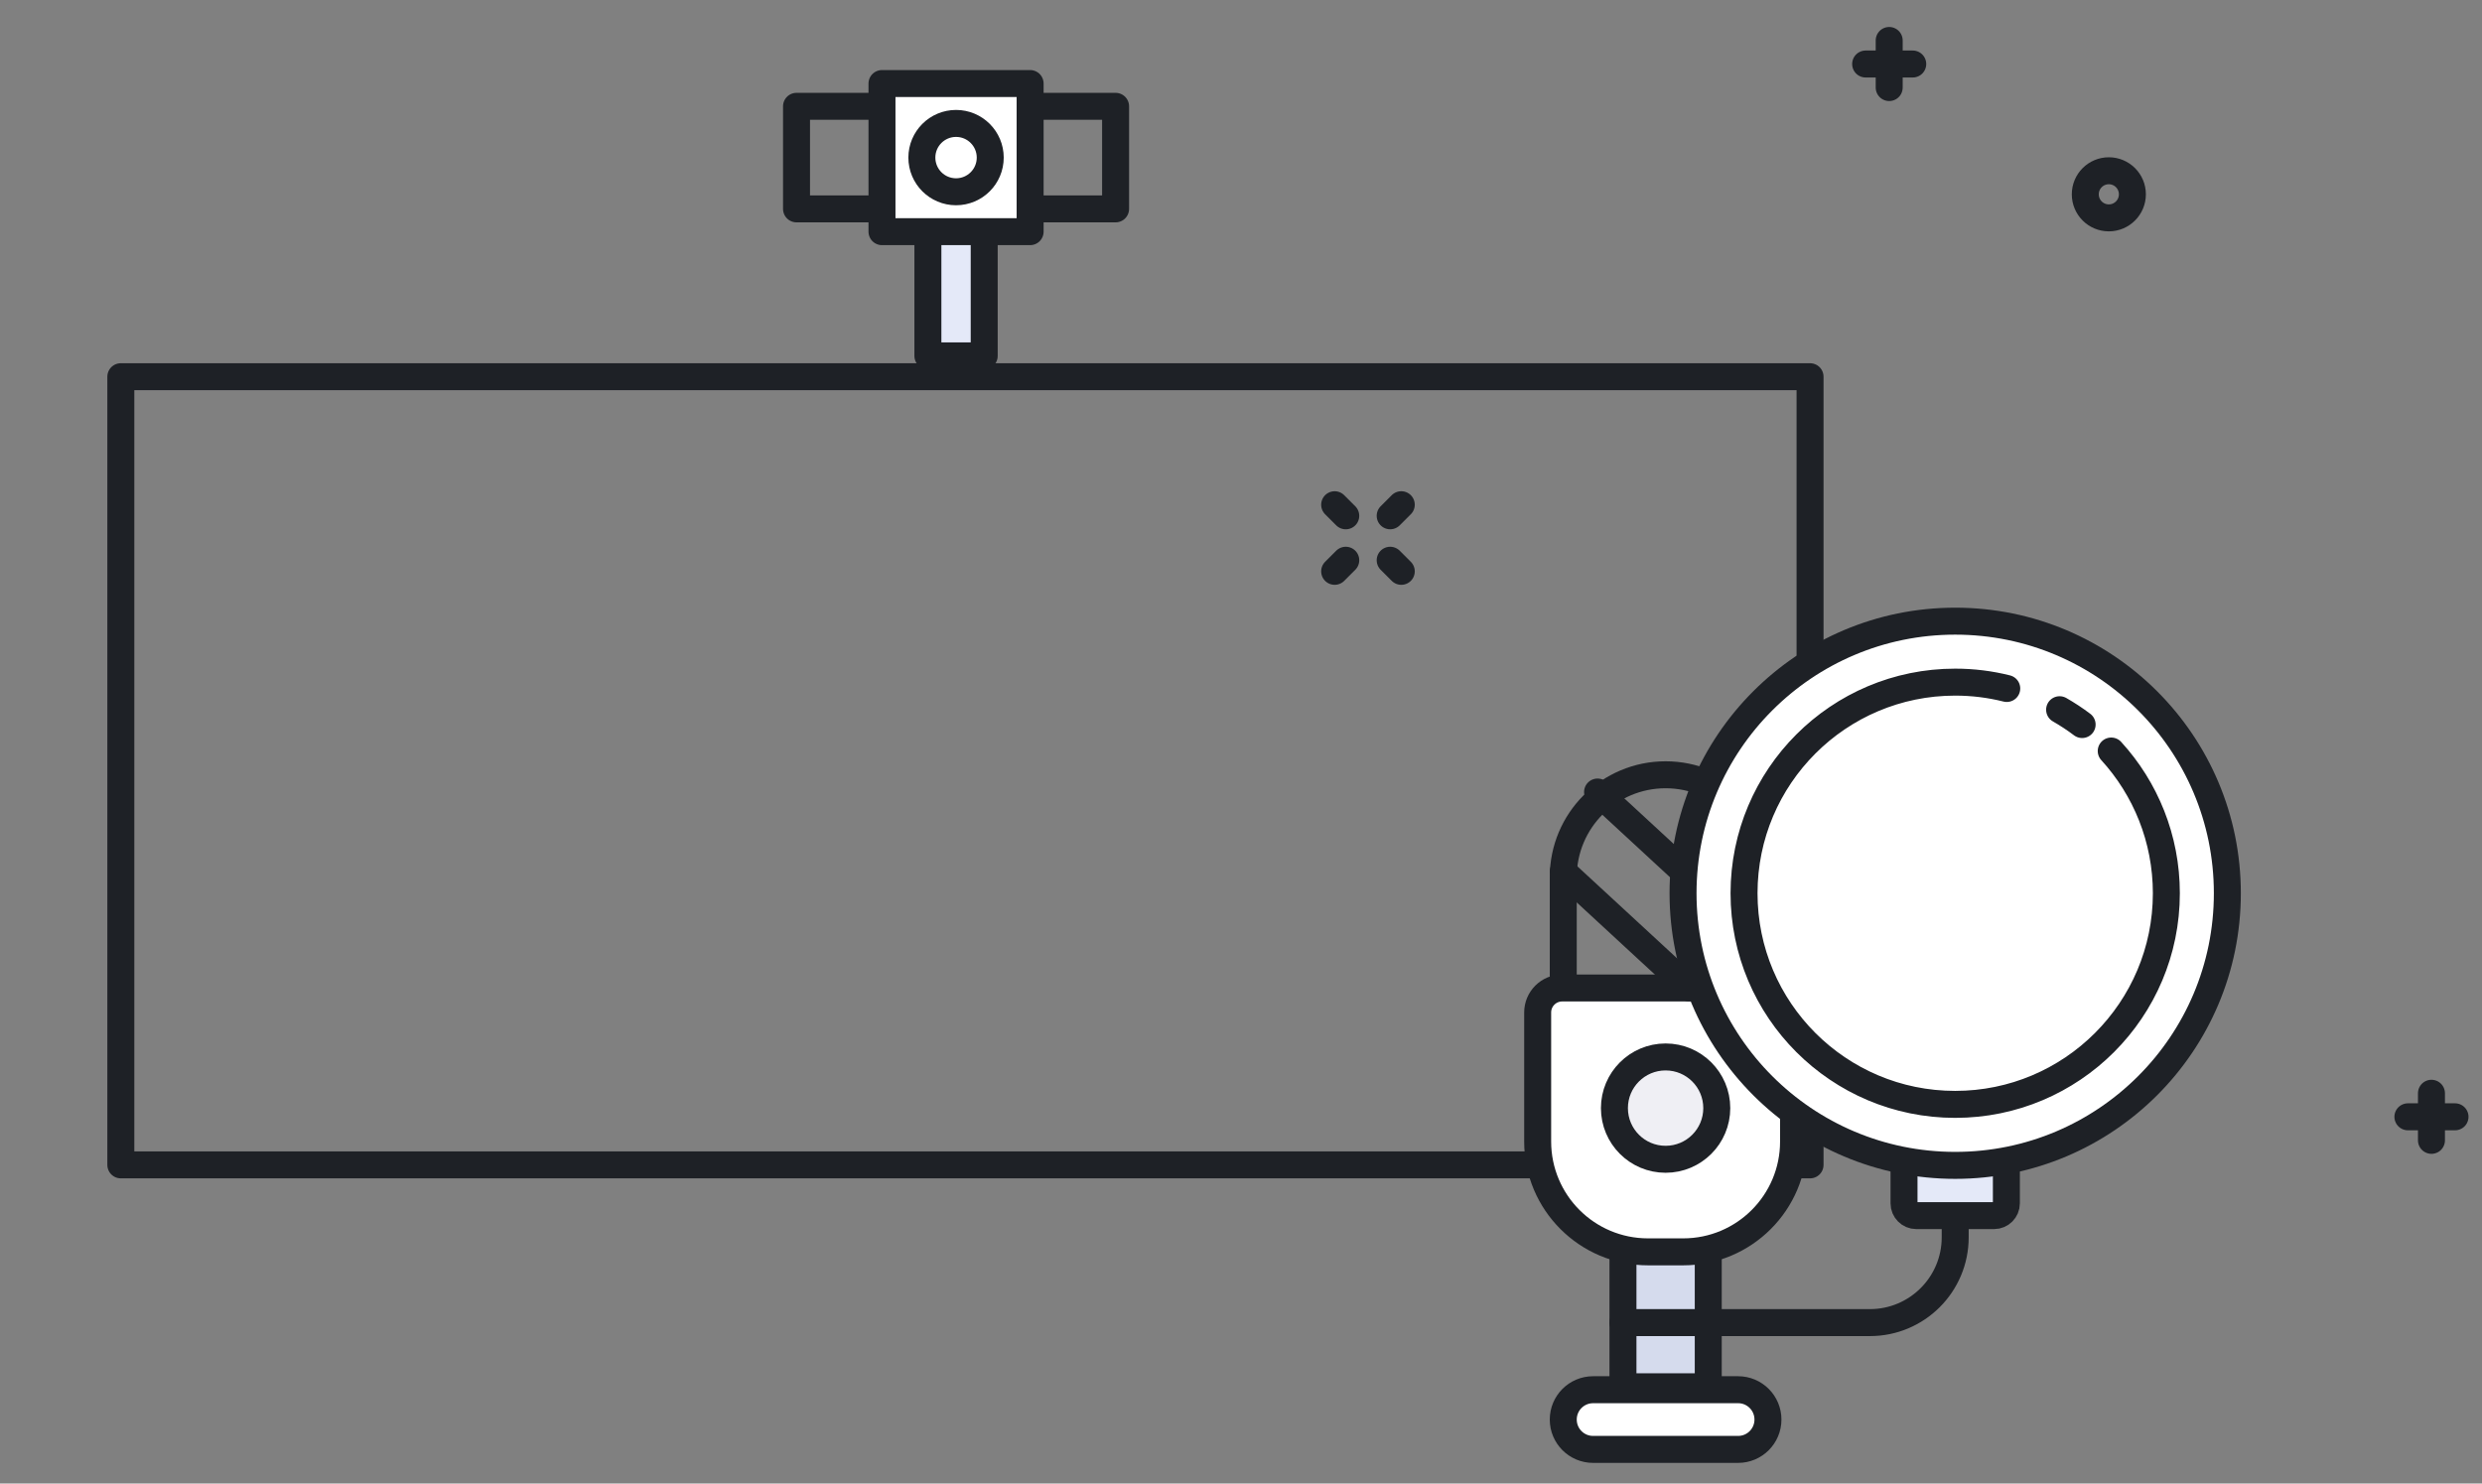  <svg xmlns="http://www.w3.org/2000/svg" xmlns:xlink="http://www.w3.org/1999/xlink" width="184" height="110" viewBox="0 0 184 110"><rect x="0" y="0" width="184" height="110" fill="#808080" stroke="none"/><g fill="none" fill-rule="evenodd"><g transform="translate(1 1)"><polygon fill="#E4E9F8" points="67.788 25.389 71.963 25.389 71.963 13.836 67.788 13.836"/><polygon stroke="#1E2126" stroke-width="2" points="67.788 25.389 71.963 25.389 71.963 13.836 67.788 13.836" stroke-linecap="round" stroke-linejoin="round"/><polygon stroke="#1E2126" stroke-width="2" points="58.049 14.487 81.703 14.487 81.703 6.883 58.049 6.883" stroke-linecap="round" stroke-linejoin="round"/><polygon fill="#FFFFFF" points="64.385 16.176 75.367 16.176 75.367 5.194 64.385 5.194"/><g transform="translate(0 .617)"><path stroke="#1E2126" stroke-width="2" d="M72.41,10.068 C72.41,11.468 71.275,12.602 69.876,12.602 C68.475,12.602 67.341,11.468 67.341,10.068 C67.341,8.669 68.475,7.534 69.876,7.534 C71.275,7.534 72.41,8.669 72.41,10.068 Z" stroke-linecap="round" stroke-linejoin="round"/><polygon stroke="#1E2126" stroke-width="2" points="64.385 15.559 75.367 15.559 75.367 4.577 64.385 4.577" stroke-linecap="round" stroke-linejoin="round" mask="url(#b)"/><polygon stroke="#1E2126" stroke-width="2" points="7.957 84.753 133.186 84.753 133.186 26.314 7.957 26.314" stroke-linecap="round" stroke-linejoin="round" mask="url(#b)"/><polygon fill="#D5DBED" points="119.316 101.207 125.639 101.207 125.639 81.009 119.316 81.009" mask="url(#b)"/><polygon stroke="#1E2126" stroke-width="2" points="119.316 101.207 125.639 101.207 125.639 81.009 119.316 81.009" stroke-linecap="round" stroke-linejoin="round" mask="url(#b)"/><path fill="#FFFFFF" d="M127.852,105.85 L117.103,105.85 C115.88,105.85 114.89,104.859 114.89,103.637 C114.89,102.414 115.88,101.424 117.103,101.424 L127.852,101.424 C129.075,101.424 130.065,102.414 130.065,103.637 C130.065,104.859 129.075,105.85 127.852,105.85" mask="url(#b)"/><path stroke="#1E2126" stroke-width="2" d="M127.852 105.85L117.103 105.85C115.88 105.85 114.89 104.859 114.89 103.637 114.89 102.414 115.88 101.424 117.103 101.424L127.852 101.424C129.075 101.424 130.065 102.414 130.065 103.637 130.065 104.859 129.075 105.85 127.852 105.85zM130.065 84.283L114.89 84.283 114.89 63.417C114.89 59.226 118.287 55.829 122.477 55.829 126.669 55.829 130.065 59.226 130.065 63.417L130.065 84.283z" stroke-linecap="round" stroke-linejoin="round" mask="url(#b)"/><path fill="#FFFFFF" d="M123.783,91.202 L121.173,91.202 C116.655,91.202 112.993,87.54 112.993,83.022 L112.993,73.455 C112.993,72.451 113.806,71.637 114.81,71.637 L130.144,71.637 C131.148,71.637 131.963,72.451 131.963,73.455 L131.963,83.022 C131.963,87.54 128.301,91.202 123.783,91.202" mask="url(#b)"/><path stroke="#1E2126" stroke-width="2" d="M123.783,91.202 L121.173,91.202 C116.655,91.202 112.993,87.54 112.993,83.022 L112.993,73.455 C112.993,72.451 113.806,71.637 114.81,71.637 L130.144,71.637 C131.148,71.637 131.963,72.451 131.963,73.455 L131.963,83.022 C131.963,87.54 128.301,91.202 123.783,91.202 Z" stroke-linecap="round" stroke-linejoin="round" mask="url(#b)"/><path fill="#EFEFF4" d="M126.271,80.545 C126.271,82.641 124.573,84.339 122.477,84.339 C120.382,84.339 118.683,82.641 118.683,80.545 C118.683,78.449 120.382,76.751 122.477,76.751 C124.573,76.751 126.271,78.449 126.271,80.545" mask="url(#b)"/><path stroke="#1E2126" stroke-width="2" d="M126.271 80.545C126.271 82.641 124.573 84.339 122.477 84.339 120.382 84.339 118.683 82.641 118.683 80.545 118.683 78.449 120.382 76.751 122.477 76.751 124.573 76.751 126.271 78.449 126.271 80.545zM114.89 63.011L124.234 71.636M117.433 57.108L130.075 68.777M143.946 88.173L143.946 90.125C143.946 93.617 141.115 96.448 137.623 96.448L119.316 96.448" stroke-linecap="round" stroke-linejoin="round" mask="url(#b)"/><path fill="#E4E9F8" d="M140.152,75.288 L147.74,75.288 L147.74,87.605 C147.74,88.107 147.334,88.515 146.832,88.515 L141.061,88.515 C140.559,88.515 140.152,88.107 140.152,87.605 L140.152,75.288 Z" mask="url(#b)"/><path stroke="#1E2126" stroke-width="2" d="M140.152,75.288 L147.74,75.288 L147.74,87.605 C147.74,88.107 147.334,88.515 146.832,88.515 L141.061,88.515 C140.559,88.515 140.152,88.107 140.152,87.605 L140.152,75.288 Z" stroke-linecap="round" stroke-linejoin="round" mask="url(#b)"/><path fill="#FFFFFF" d="M123.77,64.615 C123.77,53.471 132.803,44.439 143.946,44.439 C155.089,44.439 164.122,53.471 164.122,64.615 C164.122,75.758 155.089,84.79 143.946,84.79 C132.803,84.79 123.77,75.758 123.77,64.615" mask="url(#b)"/><path stroke="#1E2126" stroke-width="2" d="M123.77,64.615 C123.77,53.471 132.803,44.439 143.946,44.439 C155.089,44.439 164.122,53.471 164.122,64.615 C164.122,75.758 155.089,84.79 143.946,84.79 C132.803,84.79 123.77,75.758 123.77,64.615 Z" stroke-linecap="round" stroke-linejoin="round" mask="url(#b)"/><path stroke="#1E2126" stroke-width="2" d="M147.768 49.431C146.545 49.123 145.264 48.96 143.946 48.96 135.301 48.96 128.292 55.969 128.292 64.615 128.292 73.259 135.301 80.268 143.946 80.268 152.591 80.268 159.6 73.259 159.6 64.615 159.6 60.551 158.051 56.85 155.513 54.068M151.686 51.005C152.267 51.337 152.825 51.704 153.356 52.105M179.253 79.443L179.253 82.935M181 81.189L177.507 81.189M139.053 1.383L139.053 4.875M140.799 3.129L137.307 3.129M102.882 35.805L102.059 36.628M98.766 39.922L97.943 40.745M102.882 40.745L102.059 39.922M98.766 36.629L97.943 35.806M157.082 12.79C157.082 13.755 156.3 14.537 155.336 14.537 154.371 14.537 153.59 13.755 153.59 12.79 153.59 11.826 154.371 11.044 155.336 11.044 156.3 11.044 157.082 11.826 157.082 12.79z" stroke-linecap="round" stroke-linejoin="round" mask="url(#b)"/></g></g></g></svg>